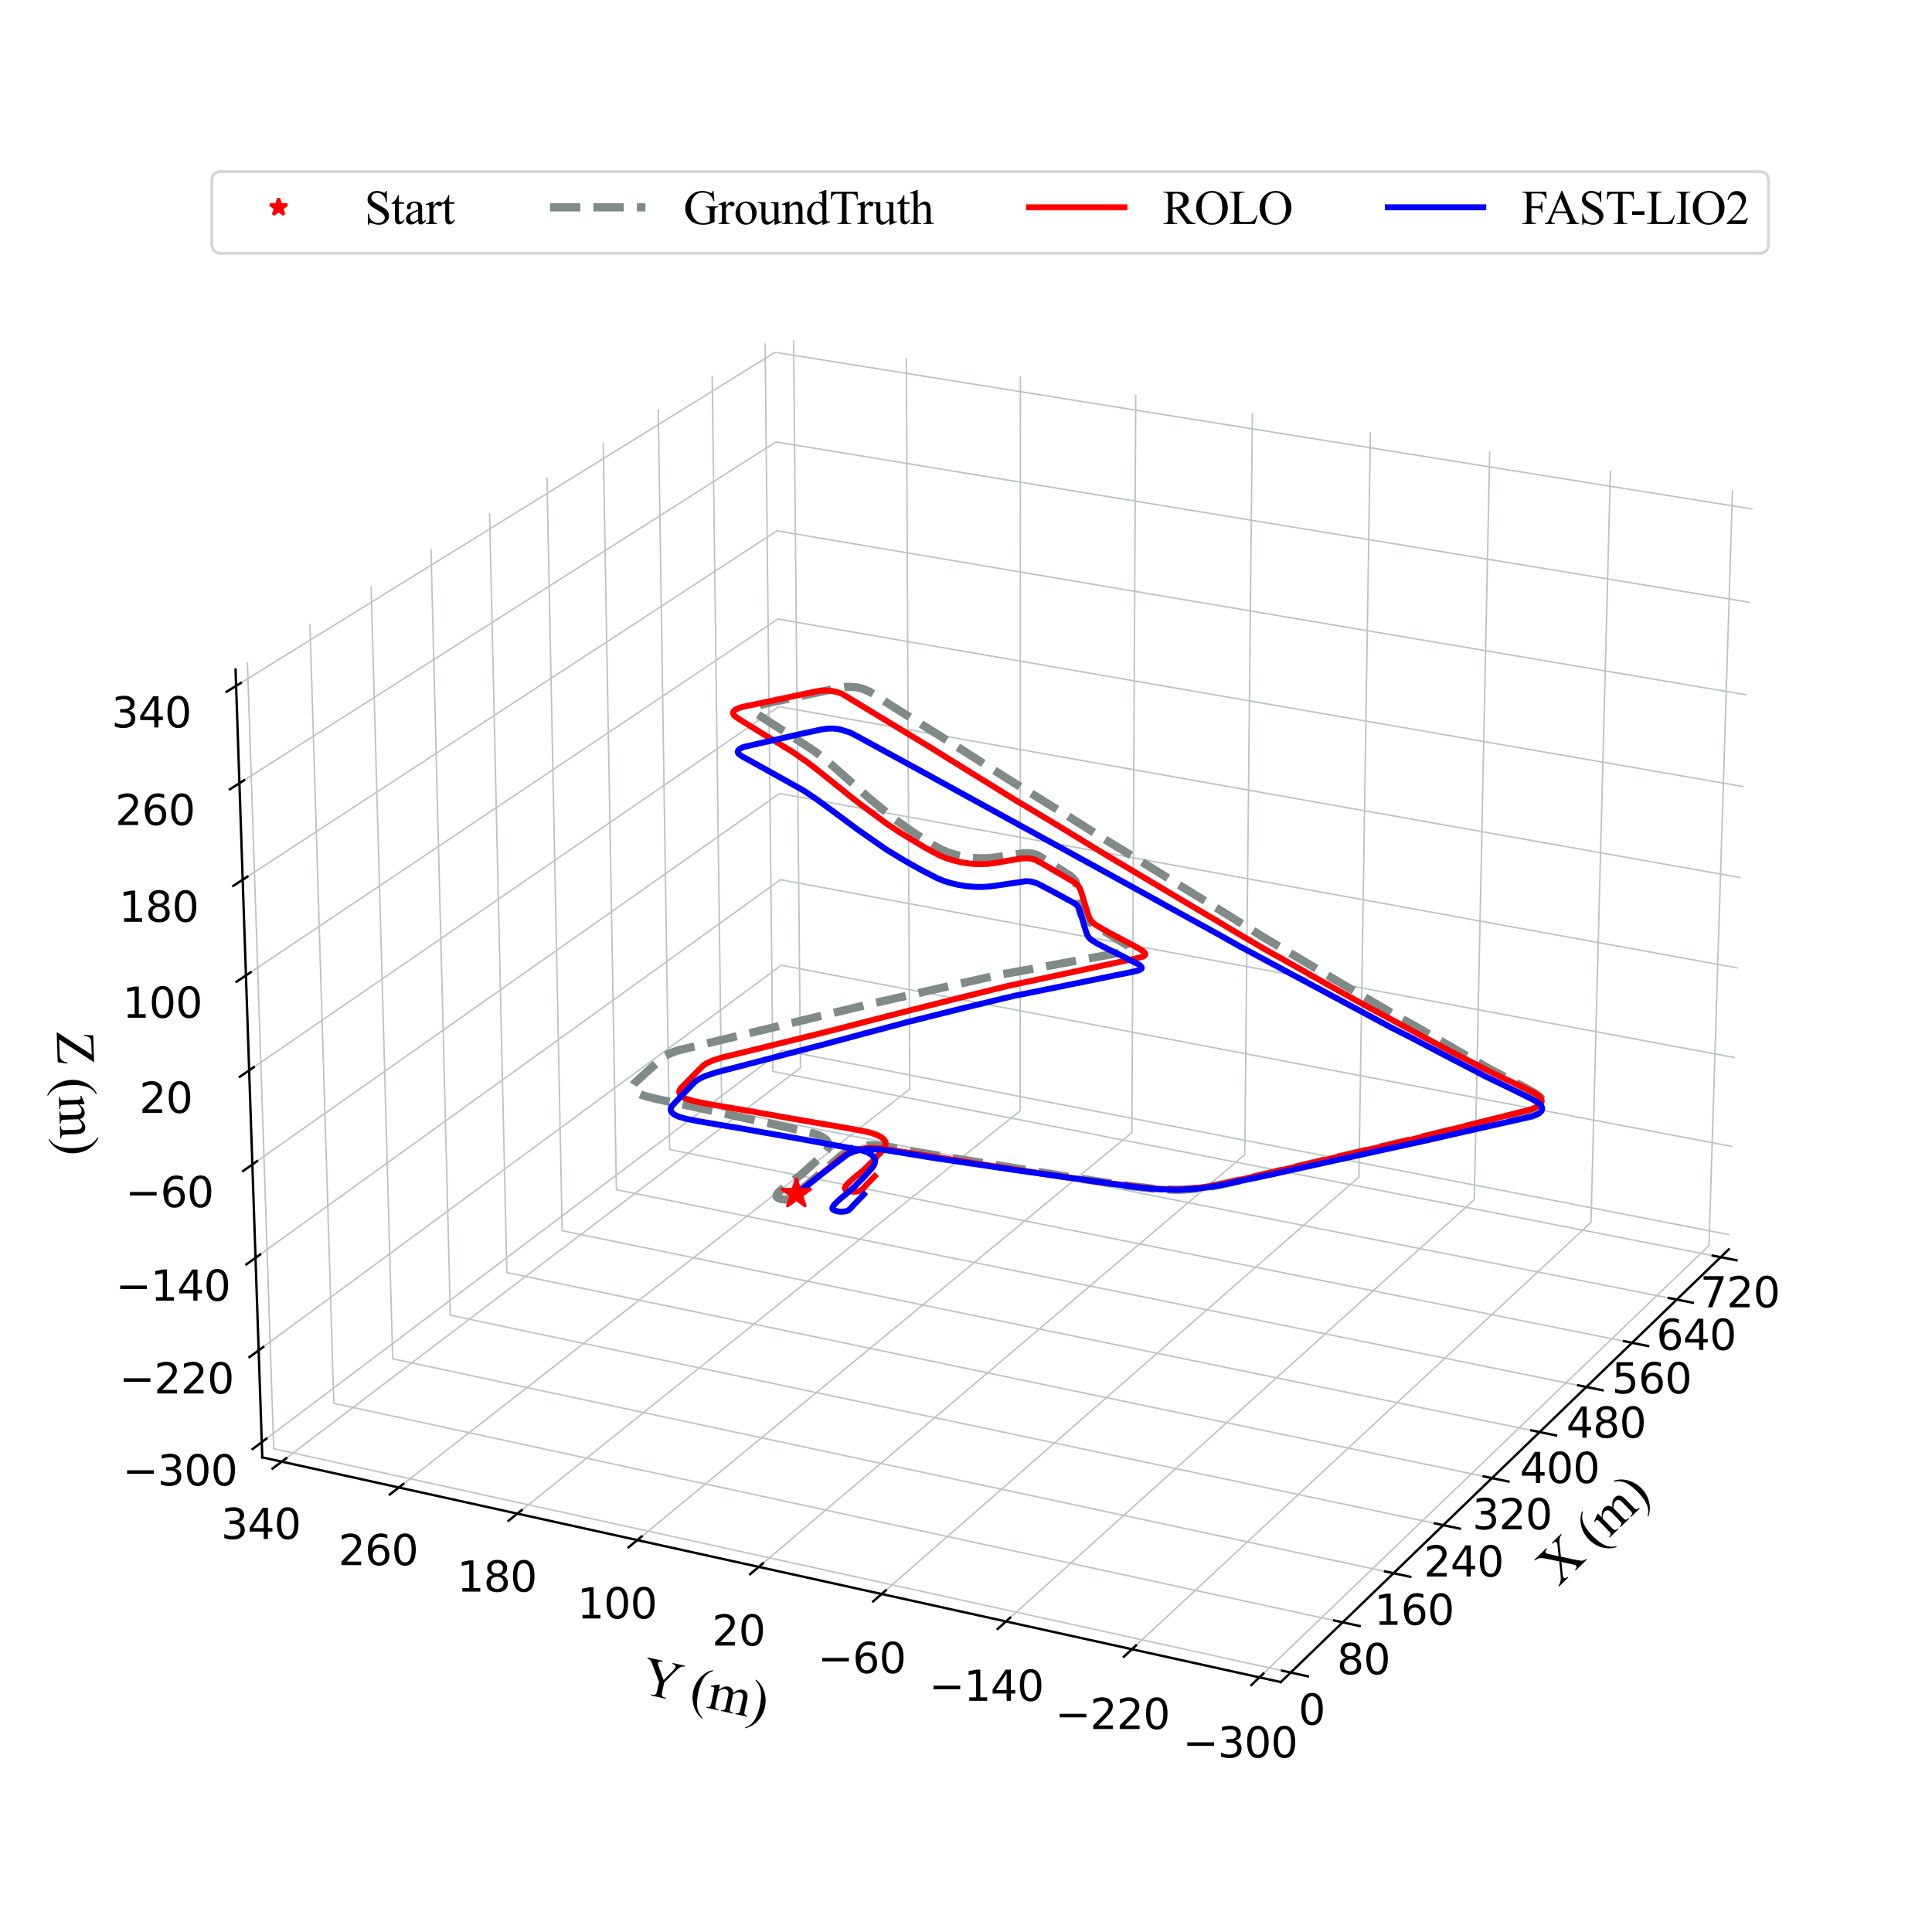 <?xml version="1.0" encoding="utf-8" standalone="no"?>
<!DOCTYPE svg PUBLIC "-//W3C//DTD SVG 1.1//EN"
  "http://www.w3.org/Graphics/SVG/1.1/DTD/svg11.dtd">
<svg xmlns:xlink="http://www.w3.org/1999/xlink" width="648pt" height="648pt" viewBox="0 0 648 648" xmlns="http://www.w3.org/2000/svg" version="1.1">
 <defs>
  <style type="text/css">*{stroke-linejoin: round; stroke-linecap: butt}</style>
 </defs>
 <g id="figure_1">
  <g id="patch_1">
   <path d="M 0 648 
L 648 648 
L 648 0 
L 0 0 
z
" style="fill: #ffffff"/>
  </g>
  <g id="patch_2">
   <path d="M 42.12 623.7 
L 622.08 623.7 
L 622.08 43.74 
L 42.12 43.74 
z
" style="fill: #ffffff"/>
  </g>
  <g id="pane3d_1">
   <g id="patch_3">
    <path d="M 579.844 419.03 
L 262.404 356.962 
L 259.903 113.139 
L 587.959 165.509 
" style="fill: #ffffff; stroke: #ffffff; stroke-linejoin: miter"/>
   </g>
  </g>
  <g id="pane3d_2">
   <g id="patch_4">
    <path d="M 87.972 488.806 
L 262.404 356.962 
L 259.903 113.139 
L 79.006 224.572 
" style="fill: #ffffff; stroke: #ffffff; stroke-linejoin: miter"/>
   </g>
  </g>
  <g id="pane3d_3">
   <g id="patch_5">
    <path d="M 429.585 564.179 
L 579.844 419.03 
L 262.404 356.962 
L 87.972 488.806 
" style="fill: #ffffff; stroke: #ffffff; stroke-linejoin: miter"/>
   </g>
  </g>
  <g id="grid3d_1">
   <g id="Line3DCollection_1">
    <path d="M 432.897 560.98 
L 91.8 485.913 
L 82.988 222.119 
" style="fill: none; stroke: #bdc3c7; stroke-width: 0.5"/>
    <path d="M 450.333 544.137 
L 111.961 470.674 
L 103.953 209.205 
" style="fill: none; stroke: #bdc3c7; stroke-width: 0.5"/>
    <path d="M 467.389 527.661 
L 131.705 455.751 
L 124.469 196.567 
" style="fill: none; stroke: #bdc3c7; stroke-width: 0.5"/>
    <path d="M 484.077 511.54 
L 151.043 441.134 
L 144.549 184.198 
" style="fill: none; stroke: #bdc3c7; stroke-width: 0.5"/>
    <path d="M 500.41 495.763 
L 169.989 426.814 
L 164.207 172.088 
" style="fill: none; stroke: #bdc3c7; stroke-width: 0.5"/>
    <path d="M 516.399 480.318 
L 188.554 412.782 
L 183.457 160.23 
" style="fill: none; stroke: #bdc3c7; stroke-width: 0.5"/>
    <path d="M 532.054 465.195 
L 206.749 399.029 
L 202.311 148.615 
" style="fill: none; stroke: #bdc3c7; stroke-width: 0.5"/>
    <path d="M 547.386 450.385 
L 224.586 385.547 
L 220.781 137.238 
" style="fill: none; stroke: #bdc3c7; stroke-width: 0.5"/>
    <path d="M 562.404 435.877 
L 242.075 372.328 
L 238.88 126.089 
" style="fill: none; stroke: #bdc3c7; stroke-width: 0.5"/>
    <path d="M 577.119 421.663 
L 259.225 359.365 
L 256.617 115.163 
" style="fill: none; stroke: #bdc3c7; stroke-width: 0.5"/>
   </g>
  </g>
  <g id="grid3d_2">
   <g id="Line3DCollection_2">
    <path d="M 581.087 164.412 
L 573.205 417.732 
L 422.407 562.596 
" style="fill: none; stroke: #bdc3c7; stroke-width: 0.5"/>
    <path d="M 540.133 157.874 
L 533.626 409.993 
L 379.648 553.161 
" style="fill: none; stroke: #bdc3c7; stroke-width: 0.5"/>
    <path d="M 499.649 151.411 
L 494.486 402.34 
L 337.413 543.843 
" style="fill: none; stroke: #bdc3c7; stroke-width: 0.5"/>
    <path d="M 459.626 145.022 
L 455.778 394.772 
L 295.691 534.637 
" style="fill: none; stroke: #bdc3c7; stroke-width: 0.5"/>
    <path d="M 420.057 138.705 
L 417.495 387.286 
L 254.475 525.543 
" style="fill: none; stroke: #bdc3c7; stroke-width: 0.5"/>
    <path d="M 380.934 132.46 
L 379.63 379.883 
L 213.753 516.559 
" style="fill: none; stroke: #bdc3c7; stroke-width: 0.5"/>
    <path d="M 342.249 126.284 
L 342.176 372.56 
L 173.519 507.681 
" style="fill: none; stroke: #bdc3c7; stroke-width: 0.5"/>
    <path d="M 303.996 120.178 
L 305.127 365.315 
L 133.762 498.909 
" style="fill: none; stroke: #bdc3c7; stroke-width: 0.5"/>
    <path d="M 266.167 114.139 
L 268.475 358.149 
L 94.475 490.241 
" style="fill: none; stroke: #bdc3c7; stroke-width: 0.5"/>
   </g>
  </g>
  <g id="grid3d_3">
   <g id="Line3DCollection_3">
    <path d="M 87.799 483.7 
L 262.356 352.235 
L 580.002 414.122 
" style="fill: none; stroke: #bdc3c7; stroke-width: 0.5"/>
    <path d="M 86.754 452.912 
L 262.064 323.748 
L 580.948 384.54 
" style="fill: none; stroke: #bdc3c7; stroke-width: 0.5"/>
    <path d="M 85.701 421.868 
L 261.769 295.046 
L 581.903 354.724 
" style="fill: none; stroke: #bdc3c7; stroke-width: 0.5"/>
    <path d="M 84.638 390.565 
L 261.472 266.126 
L 582.865 324.671 
" style="fill: none; stroke: #bdc3c7; stroke-width: 0.5"/>
    <path d="M 83.567 358.999 
L 261.174 236.986 
L 583.834 294.378 
" style="fill: none; stroke: #bdc3c7; stroke-width: 0.5"/>
    <path d="M 82.487 327.167 
L 260.872 207.622 
L 584.812 263.842 
" style="fill: none; stroke: #bdc3c7; stroke-width: 0.5"/>
    <path d="M 81.398 295.066 
L 260.569 178.034 
L 585.797 233.06 
" style="fill: none; stroke: #bdc3c7; stroke-width: 0.5"/>
    <path d="M 80.299 262.692 
L 260.263 148.217 
L 586.79 202.029 
" style="fill: none; stroke: #bdc3c7; stroke-width: 0.5"/>
    <path d="M 79.191 230.041 
L 259.955 118.169 
L 587.792 170.747 
" style="fill: none; stroke: #bdc3c7; stroke-width: 0.5"/>
   </g>
  </g>
  <g id="axis3d_1">
   <g id="line2d_1">
    <path d="M 579.844 419.03 
L 429.585 564.179 
" style="fill: none; stroke: #000000; stroke-width: 0.8; stroke-linecap: square"/>
   </g>
   <g id="xtick_1">
    <g id="line2d_2">
     <path d="M 430.029 560.348 
L 438.641 562.244 
" style="fill: none; stroke: #000000; stroke-width: 0.8; stroke-linecap: square"/>
    </g>
    <g id="text_1">
     <!-- 0 -->
     <g transform="translate(435.504 578.455) scale(0.14 -0.14)">
      <defs>
       <path id="DejaVuSans-30" d="M 2034 4250 
Q 1547 4250 1301 3770 
Q 1056 3291 1056 2328 
Q 1056 1369 1301 889 
Q 1547 409 2034 409 
Q 2525 409 2770 889 
Q 3016 1369 3016 2328 
Q 3016 3291 2770 3770 
Q 2525 4250 2034 4250 
z
M 2034 4750 
Q 2819 4750 3233 4129 
Q 3647 3509 3647 2328 
Q 3647 1150 3233 529 
Q 2819 -91 2034 -91 
Q 1250 -91 836 529 
Q 422 1150 422 2328 
Q 422 3509 836 4129 
Q 1250 4750 2034 4750 
z
" transform="scale(0.016)"/>
      </defs>
      <use xlink:href="#DejaVuSans-30"/>
     </g>
    </g>
   </g>
   <g id="xtick_2">
    <g id="line2d_3">
     <path d="M 447.489 543.519 
L 456.027 545.373 
" style="fill: none; stroke: #000000; stroke-width: 0.8; stroke-linecap: square"/>
    </g>
    <g id="text_2">
     <!-- 80 -->
     <g transform="translate(448.413 561.532) scale(0.14 -0.14)">
      <defs>
       <path id="DejaVuSans-38" d="M 2034 2216 
Q 1584 2216 1326 1975 
Q 1069 1734 1069 1313 
Q 1069 891 1326 650 
Q 1584 409 2034 409 
Q 2484 409 2743 651 
Q 3003 894 3003 1313 
Q 3003 1734 2745 1975 
Q 2488 2216 2034 2216 
z
M 1403 2484 
Q 997 2584 770 2862 
Q 544 3141 544 3541 
Q 544 4100 942 4425 
Q 1341 4750 2034 4750 
Q 2731 4750 3128 4425 
Q 3525 4100 3525 3541 
Q 3525 3141 3298 2862 
Q 3072 2584 2669 2484 
Q 3125 2378 3379 2068 
Q 3634 1759 3634 1313 
Q 3634 634 3220 271 
Q 2806 -91 2034 -91 
Q 1263 -91 848 271 
Q 434 634 434 1313 
Q 434 1759 690 2068 
Q 947 2378 1403 2484 
z
M 1172 3481 
Q 1172 3119 1398 2916 
Q 1625 2713 2034 2713 
Q 2441 2713 2670 2916 
Q 2900 3119 2900 3481 
Q 2900 3844 2670 4047 
Q 2441 4250 2034 4250 
Q 1625 4250 1398 4047 
Q 1172 3844 1172 3481 
z
" transform="scale(0.016)"/>
      </defs>
      <use xlink:href="#DejaVuSans-38"/>
      <use xlink:href="#DejaVuSans-30" x="63.623"/>
     </g>
    </g>
   </g>
   <g id="xtick_3">
    <g id="line2d_4">
     <path d="M 464.569 527.057 
L 473.035 528.871 
" style="fill: none; stroke: #000000; stroke-width: 0.8; stroke-linecap: square"/>
    </g>
    <g id="text_3">
     <!-- 160 -->
     <g transform="translate(460.944 544.977) scale(0.14 -0.14)">
      <defs>
       <path id="DejaVuSans-31" d="M 794 531 
L 1825 531 
L 1825 4091 
L 703 3866 
L 703 4441 
L 1819 4666 
L 2450 4666 
L 2450 531 
L 3481 531 
L 3481 0 
L 794 0 
L 794 531 
z
" transform="scale(0.016)"/>
       <path id="DejaVuSans-36" d="M 2113 2584 
Q 1688 2584 1439 2293 
Q 1191 2003 1191 1497 
Q 1191 994 1439 701 
Q 1688 409 2113 409 
Q 2538 409 2786 701 
Q 3034 994 3034 1497 
Q 3034 2003 2786 2293 
Q 2538 2584 2113 2584 
z
M 3366 4563 
L 3366 3988 
Q 3128 4100 2886 4159 
Q 2644 4219 2406 4219 
Q 1781 4219 1451 3797 
Q 1122 3375 1075 2522 
Q 1259 2794 1537 2939 
Q 1816 3084 2150 3084 
Q 2853 3084 3261 2657 
Q 3669 2231 3669 1497 
Q 3669 778 3244 343 
Q 2819 -91 2113 -91 
Q 1303 -91 875 529 
Q 447 1150 447 2328 
Q 447 3434 972 4092 
Q 1497 4750 2381 4750 
Q 2619 4750 2861 4703 
Q 3103 4656 3366 4563 
z
" transform="scale(0.016)"/>
      </defs>
      <use xlink:href="#DejaVuSans-31"/>
      <use xlink:href="#DejaVuSans-36" x="63.623"/>
      <use xlink:href="#DejaVuSans-30" x="127.246"/>
     </g>
    </g>
   </g>
   <g id="xtick_4">
    <g id="line2d_5">
     <path d="M 481.281 510.949 
L 489.676 512.724 
" style="fill: none; stroke: #000000; stroke-width: 0.8; stroke-linecap: square"/>
    </g>
    <g id="text_4">
     <!-- 240 -->
     <g transform="translate(477.564 528.78) scale(0.14 -0.14)">
      <defs>
       <path id="DejaVuSans-32" d="M 1228 531 
L 3431 531 
L 3431 0 
L 469 0 
L 469 531 
Q 828 903 1448 1529 
Q 2069 2156 2228 2338 
Q 2531 2678 2651 2914 
Q 2772 3150 2772 3378 
Q 2772 3750 2511 3984 
Q 2250 4219 1831 4219 
Q 1534 4219 1204 4116 
Q 875 4013 500 3803 
L 500 4441 
Q 881 4594 1212 4672 
Q 1544 4750 1819 4750 
Q 2544 4750 2975 4387 
Q 3406 4025 3406 3419 
Q 3406 3131 3298 2873 
Q 3191 2616 2906 2266 
Q 2828 2175 2409 1742 
Q 1991 1309 1228 531 
z
" transform="scale(0.016)"/>
       <path id="DejaVuSans-34" d="M 2419 4116 
L 825 1625 
L 2419 1625 
L 2419 4116 
z
M 2253 4666 
L 3047 4666 
L 3047 1625 
L 3713 1625 
L 3713 1100 
L 3047 1100 
L 3047 0 
L 2419 0 
L 2419 1100 
L 313 1100 
L 313 1709 
L 2253 4666 
z
" transform="scale(0.016)"/>
      </defs>
      <use xlink:href="#DejaVuSans-32"/>
      <use xlink:href="#DejaVuSans-34" x="63.623"/>
      <use xlink:href="#DejaVuSans-30" x="127.246"/>
     </g>
    </g>
   </g>
   <g id="xtick_5">
    <g id="line2d_6">
     <path d="M 497.637 495.184 
L 505.962 496.921 
" style="fill: none; stroke: #000000; stroke-width: 0.8; stroke-linecap: square"/>
    </g>
    <g id="text_5">
     <!-- 320 -->
     <g transform="translate(493.828 512.927) scale(0.14 -0.14)">
      <defs>
       <path id="DejaVuSans-33" d="M 2597 2516 
Q 3050 2419 3304 2112 
Q 3559 1806 3559 1356 
Q 3559 666 3084 287 
Q 2609 -91 1734 -91 
Q 1441 -91 1130 -33 
Q 819 25 488 141 
L 488 750 
Q 750 597 1062 519 
Q 1375 441 1716 441 
Q 2309 441 2620 675 
Q 2931 909 2931 1356 
Q 2931 1769 2642 2001 
Q 2353 2234 1838 2234 
L 1294 2234 
L 1294 2753 
L 1863 2753 
Q 2328 2753 2575 2939 
Q 2822 3125 2822 3475 
Q 2822 3834 2567 4026 
Q 2313 4219 1838 4219 
Q 1578 4219 1281 4162 
Q 984 4106 628 3988 
L 628 4550 
Q 988 4650 1302 4700 
Q 1616 4750 1894 4750 
Q 2613 4750 3031 4423 
Q 3450 4097 3450 3541 
Q 3450 3153 3228 2886 
Q 3006 2619 2597 2516 
z
" transform="scale(0.016)"/>
      </defs>
      <use xlink:href="#DejaVuSans-33"/>
      <use xlink:href="#DejaVuSans-32" x="63.623"/>
      <use xlink:href="#DejaVuSans-30" x="127.246"/>
     </g>
    </g>
   </g>
   <g id="xtick_6">
    <g id="line2d_7">
     <path d="M 513.649 479.751 
L 521.905 481.452 
" style="fill: none; stroke: #000000; stroke-width: 0.8; stroke-linecap: square"/>
    </g>
    <g id="text_6">
     <!-- 400 -->
     <g transform="translate(509.75 497.409) scale(0.14 -0.14)">
      <use xlink:href="#DejaVuSans-34"/>
      <use xlink:href="#DejaVuSans-30" x="63.623"/>
      <use xlink:href="#DejaVuSans-30" x="127.246"/>
     </g>
    </g>
   </g>
   <g id="xtick_7">
    <g id="line2d_8">
     <path d="M 529.327 464.64 
L 537.515 466.306 
" style="fill: none; stroke: #000000; stroke-width: 0.8; stroke-linecap: square"/>
    </g>
    <g id="text_7">
     <!-- 480 -->
     <g transform="translate(525.34 482.215) scale(0.14 -0.14)">
      <use xlink:href="#DejaVuSans-34"/>
      <use xlink:href="#DejaVuSans-38" x="63.623"/>
      <use xlink:href="#DejaVuSans-30" x="127.246"/>
     </g>
    </g>
   </g>
   <g id="xtick_8">
    <g id="line2d_9">
     <path d="M 544.681 449.842 
L 552.802 451.473 
" style="fill: none; stroke: #000000; stroke-width: 0.8; stroke-linecap: square"/>
    </g>
    <g id="text_8">
     <!-- 560 -->
     <g transform="translate(540.607 467.334) scale(0.14 -0.14)">
      <defs>
       <path id="DejaVuSans-35" d="M 691 4666 
L 3169 4666 
L 3169 4134 
L 1269 4134 
L 1269 2991 
Q 1406 3038 1543 3061 
Q 1681 3084 1819 3084 
Q 2600 3084 3056 2656 
Q 3513 2228 3513 1497 
Q 3513 744 3044 326 
Q 2575 -91 1722 -91 
Q 1428 -91 1123 -41 
Q 819 9 494 109 
L 494 744 
Q 775 591 1075 516 
Q 1375 441 1709 441 
Q 2250 441 2565 725 
Q 2881 1009 2881 1497 
Q 2881 1984 2565 2268 
Q 2250 2553 1709 2553 
Q 1456 2553 1204 2497 
Q 953 2441 691 2322 
L 691 4666 
z
" transform="scale(0.016)"/>
      </defs>
      <use xlink:href="#DejaVuSans-35"/>
      <use xlink:href="#DejaVuSans-36" x="63.623"/>
      <use xlink:href="#DejaVuSans-30" x="127.246"/>
     </g>
    </g>
   </g>
   <g id="xtick_9">
    <g id="line2d_10">
     <path d="M 559.721 435.345 
L 567.776 436.943 
" style="fill: none; stroke: #000000; stroke-width: 0.8; stroke-linecap: square"/>
    </g>
    <g id="text_9">
     <!-- 640 -->
     <g transform="translate(555.563 452.758) scale(0.14 -0.14)">
      <use xlink:href="#DejaVuSans-36"/>
      <use xlink:href="#DejaVuSans-34" x="63.623"/>
      <use xlink:href="#DejaVuSans-30" x="127.246"/>
     </g>
    </g>
   </g>
   <g id="xtick_10">
    <g id="line2d_11">
     <path d="M 574.457 421.142 
L 582.447 422.708 
" style="fill: none; stroke: #000000; stroke-width: 0.8; stroke-linecap: square"/>
    </g>
    <g id="text_10">
     <!-- 720 -->
     <g transform="translate(570.215 438.477) scale(0.14 -0.14)">
      <defs>
       <path id="DejaVuSans-37" d="M 525 4666 
L 3525 4666 
L 3525 4397 
L 1831 0 
L 1172 0 
L 2766 4134 
L 525 4134 
L 525 4666 
z
" transform="scale(0.016)"/>
      </defs>
      <use xlink:href="#DejaVuSans-37"/>
      <use xlink:href="#DejaVuSans-32" x="63.623"/>
      <use xlink:href="#DejaVuSans-30" x="127.246"/>
     </g>
    </g>
   </g>
   <g id="text_11">
    <!-- X (m) -->
    <g transform="translate(522.82 532.198) rotate(-44.009) scale(0.18 -0.18)">
     <defs>
      <path id="TimesNewRomanPSMT-58" d="M 2613 2347 
L 3522 991 
Q 3900 428 4083 279 
Q 4266 131 4547 116 
L 4547 0 
L 2728 0 
L 2728 116 
Q 2909 119 2997 153 
Q 3063 181 3105 239 
Q 3147 297 3147 356 
Q 3147 428 3119 500 
Q 3097 553 2947 775 
L 2228 1863 
L 1341 725 
Q 1200 544 1172 483 
Q 1144 422 1144 356 
Q 1144 256 1228 190 
Q 1313 125 1550 116 
L 1550 0 
L 47 0 
L 47 116 
Q 206 131 322 181 
Q 516 263 691 400 
Q 866 538 1091 822 
L 2091 2084 
L 1256 3306 
Q 916 3803 678 3958 
Q 441 4113 131 4122 
L 131 4238 
L 2091 4238 
L 2091 4122 
Q 1841 4113 1748 4041 
Q 1656 3969 1656 3881 
Q 1656 3766 1806 3544 
L 2456 2572 
L 3209 3525 
Q 3341 3694 3370 3756 
Q 3400 3819 3400 3884 
Q 3400 3950 3363 4000 
Q 3316 4066 3244 4092 
Q 3172 4119 2947 4122 
L 2947 4238 
L 4450 4238 
L 4450 4122 
Q 4272 4113 4159 4066 
Q 3991 3994 3850 3872 
Q 3709 3750 3453 3422 
L 2613 2347 
z
" transform="scale(0.016)"/>
      <path id="TimesNewRomanPSMT-20" transform="scale(0.016)"/>
      <path id="TimesNewRomanPSMT-28" d="M 1988 -1253 
L 1988 -1369 
Q 1516 -1131 1200 -813 
Q 750 -359 506 256 
Q 263 872 263 1534 
Q 263 2503 741 3301 
Q 1219 4100 1988 4444 
L 1988 4313 
Q 1603 4100 1356 3731 
Q 1109 3363 987 2797 
Q 866 2231 866 1616 
Q 866 947 969 400 
Q 1050 -31 1165 -292 
Q 1281 -553 1476 -793 
Q 1672 -1034 1988 -1253 
z
" transform="scale(0.016)"/>
      <path id="TimesNewRomanPSMT-6d" d="M 1050 2338 
Q 1363 2650 1419 2697 
Q 1559 2816 1721 2881 
Q 1884 2947 2044 2947 
Q 2313 2947 2506 2790 
Q 2700 2634 2766 2338 
Q 3088 2713 3309 2830 
Q 3531 2947 3766 2947 
Q 3994 2947 4170 2830 
Q 4347 2713 4450 2447 
Q 4519 2266 4519 1878 
L 4519 647 
Q 4519 378 4559 278 
Q 4591 209 4675 161 
Q 4759 113 4950 113 
L 4950 0 
L 3538 0 
L 3538 113 
L 3597 113 
Q 3781 113 3884 184 
Q 3956 234 3988 344 
Q 4000 397 4000 647 
L 4000 1878 
Q 4000 2228 3916 2372 
Q 3794 2572 3525 2572 
Q 3359 2572 3192 2489 
Q 3025 2406 2788 2181 
L 2781 2147 
L 2788 2013 
L 2788 647 
Q 2788 353 2820 281 
Q 2853 209 2943 161 
Q 3034 113 3253 113 
L 3253 0 
L 1806 0 
L 1806 113 
Q 2044 113 2133 169 
Q 2222 225 2256 338 
Q 2272 391 2272 647 
L 2272 1878 
Q 2272 2228 2169 2381 
Q 2031 2581 1784 2581 
Q 1616 2581 1450 2491 
Q 1191 2353 1050 2181 
L 1050 647 
Q 1050 366 1089 281 
Q 1128 197 1204 155 
Q 1281 113 1516 113 
L 1516 0 
L 100 0 
L 100 113 
Q 297 113 375 155 
Q 453 197 493 289 
Q 534 381 534 647 
L 534 1741 
Q 534 2213 506 2350 
Q 484 2453 437 2492 
Q 391 2531 309 2531 
Q 222 2531 100 2484 
L 53 2597 
L 916 2947 
L 1050 2947 
L 1050 2338 
z
" transform="scale(0.016)"/>
      <path id="TimesNewRomanPSMT-29" d="M 144 4313 
L 144 4444 
Q 619 4209 934 3891 
Q 1381 3434 1625 2820 
Q 1869 2206 1869 1541 
Q 1869 572 1392 -226 
Q 916 -1025 144 -1369 
L 144 -1253 
Q 528 -1038 776 -670 
Q 1025 -303 1145 264 
Q 1266 831 1266 1447 
Q 1266 2113 1163 2663 
Q 1084 3094 967 3353 
Q 850 3613 656 3853 
Q 463 4094 144 4313 
z
" transform="scale(0.016)"/>
     </defs>
     <use xlink:href="#TimesNewRomanPSMT-58"/>
     <use xlink:href="#TimesNewRomanPSMT-20" x="72.217"/>
     <use xlink:href="#TimesNewRomanPSMT-28" x="97.217"/>
     <use xlink:href="#TimesNewRomanPSMT-6d" x="130.518"/>
     <use xlink:href="#TimesNewRomanPSMT-29" x="208.301"/>
    </g>
   </g>
  </g>
  <g id="axis3d_2">
   <g id="line2d_12">
    <path d="M 87.972 488.806 
L 429.585 564.179 
" style="fill: none; stroke: #000000; stroke-width: 0.8; stroke-linecap: square"/>
   </g>
   <g id="xtick_11">
    <g id="line2d_13">
     <path d="M 423.738 561.317 
L 419.737 565.16 
" style="fill: none; stroke: #000000; stroke-width: 0.8; stroke-linecap: square"/>
    </g>
    <g id="text_12">
     <!-- −300 -->
     <g transform="translate(396.709 589.471) scale(0.14 -0.14)">
      <defs>
       <path id="DejaVuSans-2212" d="M 678 2272 
L 4684 2272 
L 4684 1741 
L 678 1741 
L 678 2272 
z
" transform="scale(0.016)"/>
      </defs>
      <use xlink:href="#DejaVuSans-2212"/>
      <use xlink:href="#DejaVuSans-33" x="83.789"/>
      <use xlink:href="#DejaVuSans-30" x="147.412"/>
      <use xlink:href="#DejaVuSans-30" x="211.035"/>
     </g>
    </g>
   </g>
   <g id="xtick_12">
    <g id="line2d_14">
     <path d="M 381.006 551.898 
L 376.924 555.694 
" style="fill: none; stroke: #000000; stroke-width: 0.8; stroke-linecap: square"/>
    </g>
    <g id="text_13">
     <!-- −220 -->
     <g transform="translate(353.879 579.912) scale(0.14 -0.14)">
      <use xlink:href="#DejaVuSans-2212"/>
      <use xlink:href="#DejaVuSans-32" x="83.789"/>
      <use xlink:href="#DejaVuSans-32" x="147.412"/>
      <use xlink:href="#DejaVuSans-30" x="211.035"/>
     </g>
    </g>
   </g>
   <g id="xtick_13">
    <g id="line2d_15">
     <path d="M 338.798 542.595 
L 334.636 546.344 
" style="fill: none; stroke: #000000; stroke-width: 0.8; stroke-linecap: square"/>
    </g>
    <g id="text_14">
     <!-- −140 -->
     <g transform="translate(311.575 570.471) scale(0.14 -0.14)">
      <use xlink:href="#DejaVuSans-2212"/>
      <use xlink:href="#DejaVuSans-31" x="83.789"/>
      <use xlink:href="#DejaVuSans-34" x="147.412"/>
      <use xlink:href="#DejaVuSans-30" x="211.035"/>
     </g>
    </g>
   </g>
   <g id="xtick_14">
    <g id="line2d_16">
     <path d="M 297.102 533.405 
L 292.863 537.109 
" style="fill: none; stroke: #000000; stroke-width: 0.8; stroke-linecap: square"/>
    </g>
    <g id="text_15">
     <!-- −60 -->
     <g transform="translate(274.241 561.144) scale(0.14 -0.14)">
      <use xlink:href="#DejaVuSans-2212"/>
      <use xlink:href="#DejaVuSans-36" x="83.789"/>
      <use xlink:href="#DejaVuSans-30" x="147.412"/>
     </g>
    </g>
   </g>
   <g id="xtick_15">
    <g id="line2d_17">
     <path d="M 255.911 524.325 
L 251.596 527.985 
" style="fill: none; stroke: #000000; stroke-width: 0.8; stroke-linecap: square"/>
    </g>
    <g id="text_16">
     <!-- 20 -->
     <g transform="translate(238.826 551.931) scale(0.14 -0.14)">
      <use xlink:href="#DejaVuSans-32"/>
      <use xlink:href="#DejaVuSans-30" x="63.623"/>
     </g>
    </g>
   </g>
   <g id="xtick_16">
    <g id="line2d_18">
     <path d="M 215.214 515.355 
L 210.826 518.971 
" style="fill: none; stroke: #000000; stroke-width: 0.8; stroke-linecap: square"/>
    </g>
    <g id="text_17">
     <!-- 100 -->
     <g transform="translate(193.588 542.828) scale(0.14 -0.14)">
      <use xlink:href="#DejaVuSans-31"/>
      <use xlink:href="#DejaVuSans-30" x="63.623"/>
      <use xlink:href="#DejaVuSans-30" x="127.246"/>
     </g>
    </g>
   </g>
   <g id="xtick_17">
    <g id="line2d_19">
     <path d="M 175.003 506.492 
L 170.544 510.065 
" style="fill: none; stroke: #000000; stroke-width: 0.8; stroke-linecap: square"/>
    </g>
    <g id="text_18">
     <!-- 180 -->
     <g transform="translate(153.293 533.835) scale(0.14 -0.14)">
      <use xlink:href="#DejaVuSans-31"/>
      <use xlink:href="#DejaVuSans-38" x="63.623"/>
      <use xlink:href="#DejaVuSans-30" x="127.246"/>
     </g>
    </g>
   </g>
   <g id="xtick_18">
    <g id="line2d_20">
     <path d="M 135.269 497.735 
L 130.741 501.265 
" style="fill: none; stroke: #000000; stroke-width: 0.8; stroke-linecap: square"/>
    </g>
    <g id="text_19">
     <!-- 260 -->
     <g transform="translate(113.478 524.949) scale(0.14 -0.14)">
      <use xlink:href="#DejaVuSans-32"/>
      <use xlink:href="#DejaVuSans-36" x="63.623"/>
      <use xlink:href="#DejaVuSans-30" x="127.246"/>
     </g>
    </g>
   </g>
   <g id="xtick_19">
    <g id="line2d_21">
     <path d="M 96.004 489.08 
L 91.409 492.569 
" style="fill: none; stroke: #000000; stroke-width: 0.8; stroke-linecap: square"/>
    </g>
    <g id="text_20">
     <!-- 340 -->
     <g transform="translate(74.134 516.168) scale(0.14 -0.14)">
      <use xlink:href="#DejaVuSans-33"/>
      <use xlink:href="#DejaVuSans-34" x="63.623"/>
      <use xlink:href="#DejaVuSans-30" x="127.246"/>
     </g>
    </g>
   </g>
   <g id="text_21">
    <!-- Y (m) -->
    <g transform="translate(214.388 567.794) rotate(-347.558) scale(0.18 -0.18)">
     <defs>
      <path id="TimesNewRomanPSMT-59" d="M 3050 4238 
L 4528 4238 
L 4528 4122 
L 4447 4122 
Q 4366 4122 4209 4050 
Q 4053 3978 3925 3843 
Q 3797 3709 3609 3406 
L 2588 1797 
L 2588 734 
Q 2588 344 2675 247 
Q 2794 116 3050 116 
L 3188 116 
L 3188 0 
L 1388 0 
L 1388 116 
L 1538 116 
Q 1806 116 1919 278 
Q 1988 378 1988 734 
L 1988 1738 
L 825 3513 
Q 619 3825 545 3903 
Q 472 3981 241 4091 
Q 178 4122 59 4122 
L 59 4238 
L 1872 4238 
L 1872 4122 
L 1778 4122 
Q 1631 4122 1507 4053 
Q 1384 3984 1384 3847 
Q 1384 3734 1575 3441 
L 2459 2075 
L 3291 3381 
Q 3478 3675 3478 3819 
Q 3478 3906 3433 3975 
Q 3388 4044 3303 4083 
Q 3219 4122 3050 4122 
L 3050 4238 
z
" transform="scale(0.016)"/>
     </defs>
     <use xlink:href="#TimesNewRomanPSMT-59"/>
     <use xlink:href="#TimesNewRomanPSMT-20" x="68.467"/>
     <use xlink:href="#TimesNewRomanPSMT-28" x="93.467"/>
     <use xlink:href="#TimesNewRomanPSMT-6d" x="126.768"/>
     <use xlink:href="#TimesNewRomanPSMT-29" x="204.551"/>
    </g>
   </g>
  </g>
  <g id="axis3d_3">
   <g id="line2d_22">
    <path d="M 87.972 488.806 
L 79.006 224.572 
" style="fill: none; stroke: #000000; stroke-width: 0.8; stroke-linecap: square"/>
   </g>
   <g id="xtick_20">
    <g id="line2d_23">
     <path d="M 89.333 482.544 
L 84.723 486.016 
" style="fill: none; stroke: #000000; stroke-width: 0.8; stroke-linecap: square"/>
    </g>
    <g id="text_22">
     <!-- −300 -->
     <g transform="translate(41.116 498.219) scale(0.14 -0.14)">
      <use xlink:href="#DejaVuSans-2212"/>
      <use xlink:href="#DejaVuSans-33" x="83.789"/>
      <use xlink:href="#DejaVuSans-30" x="147.412"/>
      <use xlink:href="#DejaVuSans-30" x="211.035"/>
     </g>
    </g>
   </g>
   <g id="xtick_21">
    <g id="line2d_24">
     <path d="M 88.295 451.776 
L 83.664 455.189 
" style="fill: none; stroke: #000000; stroke-width: 0.8; stroke-linecap: square"/>
    </g>
    <g id="text_23">
     <!-- −220 -->
     <g transform="translate(39.954 467.365) scale(0.14 -0.14)">
      <use xlink:href="#DejaVuSans-2212"/>
      <use xlink:href="#DejaVuSans-32" x="83.789"/>
      <use xlink:href="#DejaVuSans-32" x="147.412"/>
      <use xlink:href="#DejaVuSans-30" x="211.035"/>
     </g>
    </g>
   </g>
   <g id="xtick_22">
    <g id="line2d_25">
     <path d="M 87.249 420.753 
L 82.596 424.104 
" style="fill: none; stroke: #000000; stroke-width: 0.8; stroke-linecap: square"/>
    </g>
    <g id="text_24">
     <!-- −140 -->
     <g transform="translate(38.783 436.253) scale(0.14 -0.14)">
      <use xlink:href="#DejaVuSans-2212"/>
      <use xlink:href="#DejaVuSans-31" x="83.789"/>
      <use xlink:href="#DejaVuSans-34" x="147.412"/>
      <use xlink:href="#DejaVuSans-30" x="211.035"/>
     </g>
    </g>
   </g>
   <g id="xtick_23">
    <g id="line2d_26">
     <path d="M 86.194 389.47 
L 81.519 392.76 
" style="fill: none; stroke: #000000; stroke-width: 0.8; stroke-linecap: square"/>
    </g>
    <g id="text_25">
     <!-- −60 -->
     <g transform="translate(42.056 404.881) scale(0.14 -0.14)">
      <use xlink:href="#DejaVuSans-2212"/>
      <use xlink:href="#DejaVuSans-36" x="83.789"/>
      <use xlink:href="#DejaVuSans-30" x="147.412"/>
     </g>
    </g>
   </g>
   <g id="xtick_24">
    <g id="line2d_27">
     <path d="M 85.131 357.925 
L 80.433 361.152 
" style="fill: none; stroke: #000000; stroke-width: 0.8; stroke-linecap: square"/>
    </g>
    <g id="text_26">
     <!-- 20 -->
     <g transform="translate(46.73 373.245) scale(0.14 -0.14)">
      <use xlink:href="#DejaVuSans-32"/>
      <use xlink:href="#DejaVuSans-30" x="63.623"/>
     </g>
    </g>
   </g>
   <g id="xtick_25">
    <g id="line2d_28">
     <path d="M 84.058 326.114 
L 79.338 329.277 
" style="fill: none; stroke: #000000; stroke-width: 0.8; stroke-linecap: square"/>
    </g>
    <g id="text_27">
     <!-- 100 -->
     <g transform="translate(41.075 341.341) scale(0.14 -0.14)">
      <use xlink:href="#DejaVuSans-31"/>
      <use xlink:href="#DejaVuSans-30" x="63.623"/>
      <use xlink:href="#DejaVuSans-30" x="127.246"/>
     </g>
    </g>
   </g>
   <g id="xtick_26">
    <g id="line2d_29">
     <path d="M 82.976 294.035 
L 78.234 297.133 
" style="fill: none; stroke: #000000; stroke-width: 0.8; stroke-linecap: square"/>
    </g>
    <g id="text_28">
     <!-- 180 -->
     <g transform="translate(39.864 309.167) scale(0.14 -0.14)">
      <use xlink:href="#DejaVuSans-31"/>
      <use xlink:href="#DejaVuSans-38" x="63.623"/>
      <use xlink:href="#DejaVuSans-30" x="127.246"/>
     </g>
    </g>
   </g>
   <g id="xtick_27">
    <g id="line2d_30">
     <path d="M 81.885 261.683 
L 77.12 264.714 
" style="fill: none; stroke: #000000; stroke-width: 0.8; stroke-linecap: square"/>
    </g>
    <g id="text_29">
     <!-- 260 -->
     <g transform="translate(38.643 276.718) scale(0.14 -0.14)">
      <use xlink:href="#DejaVuSans-32"/>
      <use xlink:href="#DejaVuSans-36" x="63.623"/>
      <use xlink:href="#DejaVuSans-30" x="127.246"/>
     </g>
    </g>
   </g>
   <g id="xtick_28">
    <g id="line2d_31">
     <path d="M 80.785 229.055 
L 75.996 232.019 
" style="fill: none; stroke: #000000; stroke-width: 0.8; stroke-linecap: square"/>
    </g>
    <g id="text_30">
     <!-- 340 -->
     <g transform="translate(37.41 243.992) scale(0.14 -0.14)">
      <use xlink:href="#DejaVuSans-33"/>
      <use xlink:href="#DejaVuSans-34" x="63.623"/>
      <use xlink:href="#DejaVuSans-30" x="127.246"/>
     </g>
    </g>
   </g>
   <g id="text_31">
    <!-- Z (m) -->
    <g transform="translate(19.01 346.107) rotate(-271.943) scale(0.18 -0.18)">
     <defs>
      <path id="TimesNewRomanPSMT-5a" d="M 3681 4238 
L 897 256 
L 2634 256 
Q 3034 256 3248 431 
Q 3463 606 3628 1141 
L 3731 1122 
L 3531 0 
L 81 0 
L 81 116 
L 2800 3984 
L 1444 3984 
Q 1106 3984 954 3911 
Q 803 3838 723 3698 
Q 644 3559 578 3178 
L 459 3178 
L 547 4238 
L 3681 4238 
z
" transform="scale(0.016)"/>
     </defs>
     <use xlink:href="#TimesNewRomanPSMT-5a"/>
     <use xlink:href="#TimesNewRomanPSMT-20" x="61.084"/>
     <use xlink:href="#TimesNewRomanPSMT-28" x="86.084"/>
     <use xlink:href="#TimesNewRomanPSMT-6d" x="119.385"/>
     <use xlink:href="#TimesNewRomanPSMT-29" x="197.168"/>
    </g>
   </g>
  </g>
  <g id="axes_1">
   <g id="line2d_32">
    <defs>
     <path id="mc2ecde9037" d="M 0 -3 
L -0.674 -0.927 
L -2.853 -0.927 
L -1.09 0.354 
L -1.763 2.427 
L -0 1.146 
L 1.763 2.427 
L 1.09 0.354 
L 2.853 -0.927 
L 0.674 -0.927 
z
" style="stroke: #ff0000; stroke-linejoin: bevel"/>
    </defs>
    <g clip-path="url(#p4dce2bb544)">
     <use xlink:href="#mc2ecde9037" x="267.097" y="400.414" style="fill: #ff0000; stroke: #ff0000; stroke-linejoin: bevel"/>
    </g>
   </g>
   <g id="line2d_33">
    <path d="M 267.097 400.414 
L 267.097 400.414 
L 270.883 397.239 
L 282.352 387.397 
L 284.415 385.944 
L 285.807 385.267 
L 287.37 384.725 
L 289.297 384.369 
L 290.798 384.19 
L 292.461 384.125 
L 295.24 384.293 
L 299.478 384.945 
L 306.398 386.193 
L 317.293 388.061 
L 357.298 394.525 
L 366.372 395.951 
L 378.491 397.716 
L 387.59 398.793 
L 394.276 399.058 
L 396.925 399.014 
L 401.429 398.673 
L 405.127 398.173 
L 408.798 397.5 
L 419.326 395.132 
L 426.377 393.499 
L 438.851 390.528 
L 469.574 383.262 
L 476.223 381.671 
L 506.738 374.28 
L 513.478 372.662 
L 515.227 371.983 
L 516.395 371.264 
L 516.918 370.775 
L 517.255 370.251 
L 517.378 369.687 
L 517.28 369.059 
L 516.935 368.412 
L 516.343 367.759 
L 514.962 366.751 
L 511.79 364.948 
L 505.711 361.727 
L 499.733 358.599 
L 489.559 352.787 
L 482.253 348.564 
L 474.789 344.262 
L 467.538 340.228 
L 459.112 335.271 
L 446.027 327.598 
L 436.308 321.774 
L 423.069 313.929 
L 409.498 305.451 
L 394.389 296.171 
L 380.681 287.657 
L 370.394 281.434 
L 358.607 274.001 
L 337.395 260.873 
L 331.141 256.895 
L 315.71 247.095 
L 299.546 237.041 
L 293.125 232.891 
L 291.486 231.903 
L 289.116 230.939 
L 287.151 230.505 
L 285.041 230.358 
L 283.591 230.421 
L 281.419 230.746 
L 275.303 232.023 
L 260.125 235.26 
L 256.125 236.139 
L 254.797 236.602 
L 253.758 237.155 
L 253.167 237.776 
L 253.037 238.089 
L 253.046 238.398 
L 253.397 239.004 
L 254.136 239.636 
L 257.101 241.524 
L 264.12 246.033 
L 272.897 251.727 
L 276.232 254.277 
L 279.026 256.628 
L 285.956 262.762 
L 291.573 267.769 
L 300.264 274.896 
L 305.205 278.426 
L 310.045 281.621 
L 313.253 283.631 
L 315.599 284.912 
L 317.845 285.873 
L 320.405 286.693 
L 323.205 287.336 
L 325.557 287.689 
L 328.466 287.889 
L 331.189 287.851 
L 333.591 287.627 
L 340.104 286.655 
L 342.804 286.237 
L 344.741 286.156 
L 346.485 286.361 
L 347.452 286.649 
L 348.74 287.282 
L 359.141 293.864 
L 360.13 294.797 
L 360.782 295.729 
L 361.094 296.649 
L 362.138 305.18 
L 362.5 306.511 
L 362.861 307.154 
L 363.764 308.074 
L 365.447 309.283 
L 368.664 311.285 
L 378.117 317.074 
L 378.541 317.487 
L 378.816 318.08 
L 378.777 318.336 
L 378.341 318.778 
L 377.38 319.149 
L 375.239 319.613 
L 339.985 326.101 
L 335.123 326.947 
L 291.854 336.755 
L 227.465 352.297 
L 225.128 353.135 
L 223.218 354.06 
L 221.75 355.138 
L 212.832 363.288 
L 212.434 363.998 
L 212.355 364.719 
L 212.583 365.428 
L 213.124 366.07 
L 214.005 366.674 
L 215.223 367.229 
L 216.706 367.726 
L 220.045 368.573 
L 229.691 370.598 
L 236.187 371.989 
L 249.078 374.859 
L 259.209 377.031 
L 273.399 380.297 
L 275.021 380.94 
L 276.374 381.711 
L 277.09 382.296 
L 277.601 382.918 
L 277.864 383.463 
L 277.941 384.115 
L 277.795 384.841 
L 277.457 385.557 
L 276.712 386.582 
L 275.209 388.115 
L 268.54 394.099 
L 265.473 396.392 
L 262.817 398.401 
L 261.295 399.756 
L 260.633 400.562 
L 260.447 400.945 
L 260.461 401.232 
L 260.663 401.557 
L 260.97 401.792 
L 262.148 402.203 
L 263.404 402.349 
L 264.734 402.244 
L 265.755 401.897 
L 266.541 401.263 
L 268.111 399.763 
L 271.791 396.446 
L 271.791 396.446 
" clip-path="url(#p4dce2bb544)" style="fill: none; stroke-dasharray: 10.175,4.4; stroke-dashoffset: 0; stroke: #808a87; stroke-width: 2.75"/>
   </g>
   <g id="line2d_34">
    <path d="M 267.097 400.414 
L 269.728 398.35 
L 283.265 387.487 
L 284.987 386.476 
L 286.44 385.879 
L 288.128 385.437 
L 290.219 385.124 
L 292.683 385.021 
L 295.504 385.204 
L 300.904 386.024 
L 332.849 391.098 
L 356.687 394.712 
L 370.774 396.733 
L 384.961 398.437 
L 388.284 398.712 
L 392.968 398.909 
L 397.598 398.796 
L 401.432 398.46 
L 405.733 397.842 
L 410.011 397.029 
L 414.93 395.953 
L 473.45 382.207 
L 504.199 374.455 
L 513.255 372.165 
L 514.987 371.474 
L 516.136 370.771 
L 516.648 370.297 
L 516.981 369.793 
L 517.093 369.264 
L 516.98 368.68 
L 516.624 368.083 
L 516.019 367.484 
L 514.617 366.573 
L 511.414 364.965 
L 502.827 360.944 
L 497.655 358.404 
L 494.44 356.68 
L 488.203 353.502 
L 483.636 351.091 
L 457.865 337.216 
L 444.226 329.637 
L 434.202 323.958 
L 424.734 318.666 
L 414.14 312.45 
L 407.375 308.364 
L 402.027 305.251 
L 370.448 286.431 
L 363.878 282.431 
L 352.931 275.734 
L 340.024 268.024 
L 337.988 266.758 
L 322.303 257.057 
L 311.551 250.383 
L 282.515 232.765 
L 281.261 232.271 
L 279.26 231.798 
L 277.856 231.626 
L 275.698 231.635 
L 273.558 231.937 
L 267.618 233.19 
L 251.598 236.571 
L 249.239 237.043 
L 247.876 237.439 
L 246.767 237.932 
L 246.074 238.533 
L 245.834 239.164 
L 246.096 239.796 
L 246.791 240.455 
L 248.669 241.682 
L 256.315 246.411 
L 260.594 248.977 
L 266.004 252.309 
L 270.713 255.59 
L 273.874 258.006 
L 285.6 267.421 
L 288.675 269.813 
L 297.577 276.395 
L 301.967 279.3 
L 310.12 284.222 
L 314.958 286.841 
L 317.325 287.82 
L 319.967 288.651 
L 322.83 289.293 
L 325.799 289.711 
L 328.134 289.836 
L 331.328 289.753 
L 334.064 289.404 
L 338.793 288.565 
L 342.764 287.899 
L 344.672 287.87 
L 345.841 288.009 
L 347.331 288.448 
L 348.946 289.285 
L 360.464 296.013 
L 361.478 296.948 
L 362.164 297.901 
L 362.529 298.828 
L 363.333 301.427 
L 365.127 307.216 
L 365.776 308.556 
L 366.279 309.205 
L 367.381 310.124 
L 370.806 312.176 
L 376.056 314.948 
L 381.657 317.931 
L 383.571 319.137 
L 384.014 319.644 
L 384.128 320.188 
L 383.755 320.632 
L 382.839 321.017 
L 380.76 321.518 
L 338.057 330.678 
L 320.562 335.001 
L 305.063 338.916 
L 303.54 339.309 
L 288.949 343.057 
L 281.473 344.993 
L 274.993 346.627 
L 252.325 352.225 
L 241.97 354.736 
L 238.842 355.754 
L 237.037 356.6 
L 236.063 357.239 
L 234.955 358.269 
L 228.244 365.103 
L 227.882 365.754 
L 227.821 366.392 
L 228.068 367.059 
L 228.619 367.654 
L 229.507 368.205 
L 230.713 368.723 
L 233.013 369.376 
L 237.438 370.26 
L 244.646 371.498 
L 253.292 372.978 
L 264.689 375.023 
L 282.569 378.09 
L 289.394 379.327 
L 292.408 380.023 
L 294.361 380.757 
L 295.424 381.302 
L 296.553 382.253 
L 296.946 382.912 
L 297.041 383.56 
L 296.929 384.211 
L 296.64 384.876 
L 295.94 385.922 
L 293.488 388.617 
L 289.855 392.276 
L 286.565 394.947 
L 284.352 396.937 
L 283.644 397.81 
L 283.37 398.381 
L 283.392 398.649 
L 283.526 398.891 
L 284.196 399.289 
L 285.206 399.566 
L 286.338 399.696 
L 287.806 399.605 
L 288.733 399.304 
L 289.428 398.705 
L 290.482 397.516 
L 293.392 394.507 
L 293.392 394.507 
" clip-path="url(#p4dce2bb544)" style="fill: none; stroke: #ff0000; stroke-width: 2; stroke-linecap: square"/>
   </g>
   <g id="line2d_35">
    <path d="M 267.093 400.414 
L 267.086 400.411 
L 267.33 400.233 
L 269.876 398.27 
L 276.18 393.34 
L 284.314 387.132 
L 285.81 386.449 
L 287.239 385.988 
L 288.458 385.73 
L 290.223 385.486 
L 295.256 385.537 
L 298.382 385.968 
L 306.408 387.281 
L 312.675 388.306 
L 322.12 389.708 
L 332.459 391.244 
L 339.957 392.359 
L 345.768 393.178 
L 379.765 398.004 
L 387.915 398.853 
L 395.264 399.082 
L 401.727 398.689 
L 405.721 398.166 
L 410.002 397.392 
L 428.342 393.501 
L 437.213 391.545 
L 455.877 387.442 
L 476.527 382.92 
L 496.515 378.381 
L 503.379 376.843 
L 514.019 374.432 
L 515.572 373.786 
L 516.433 373.227 
L 516.951 372.705 
L 517.214 372.149 
L 517.22 371.606 
L 517.002 371.008 
L 516.444 370.337 
L 515.316 369.503 
L 513.902 368.692 
L 508.167 365.84 
L 497.939 360.896 
L 495.907 359.804 
L 489.717 356.611 
L 483.657 353.452 
L 473.533 348.15 
L 466.578 344.623 
L 415.739 317.373 
L 408.857 313.488 
L 391.29 303.842 
L 387.413 301.68 
L 378.439 296.74 
L 314.774 261.828 
L 311.848 260.206 
L 287.747 247.066 
L 285.126 245.691 
L 281.36 244.546 
L 279.291 244.336 
L 277.305 244.404 
L 275.355 244.695 
L 268.805 246.109 
L 249.333 250.558 
L 248.158 251.144 
L 247.615 251.657 
L 247.428 252.181 
L 247.566 252.608 
L 248.038 253.107 
L 249.165 253.839 
L 251.502 255.106 
L 257.192 258.264 
L 269.574 265.165 
L 273.81 268.012 
L 279.358 272.081 
L 284.806 276.116 
L 287.773 278.322 
L 297.206 284.892 
L 303.375 288.657 
L 309.079 291.847 
L 314.32 294.546 
L 316.58 295.458 
L 319.11 296.244 
L 321.596 296.816 
L 324.24 297.234 
L 327.197 297.468 
L 329.728 297.475 
L 332.249 297.295 
L 335.501 296.834 
L 344.071 295.556 
L 345.436 295.623 
L 346.982 295.972 
L 348.164 296.434 
L 352.616 298.752 
L 360.45 302.994 
L 361.408 303.911 
L 361.88 304.63 
L 362.173 305.465 
L 363.644 310.478 
L 364.568 313.355 
L 365.105 314.339 
L 365.881 315.13 
L 367.472 316.169 
L 370.031 317.534 
L 375.976 320.449 
L 382.075 323.579 
L 382.837 324.278 
L 382.942 324.701 
L 382.809 324.954 
L 382.459 325.225 
L 381.573 325.555 
L 379.327 326.071 
L 355.929 330.838 
L 346.199 332.807 
L 340.211 334.005 
L 336.994 334.763 
L 323.657 337.98 
L 303.819 342.945 
L 301.524 343.575 
L 289.982 346.627 
L 283.299 348.429 
L 276.782 350.169 
L 247.294 357.857 
L 240.316 359.656 
L 236.441 360.94 
L 234.552 361.831 
L 233.312 362.668 
L 232.202 363.758 
L 229.704 366.348 
L 225.236 371.098 
L 224.959 371.782 
L 224.978 372.372 
L 225.221 372.963 
L 225.712 373.492 
L 226.576 374.058 
L 227.764 374.578 
L 230.239 375.275 
L 234.42 376.091 
L 240.205 377.086 
L 249.18 378.576 
L 255.66 379.753 
L 264.48 381.296 
L 288.699 385.705 
L 290.692 386.425 
L 292.036 387.129 
L 292.911 387.863 
L 293.42 388.632 
L 293.555 389.235 
L 293.431 390.085 
L 293.034 390.954 
L 292.417 391.848 
L 289.501 395.056 
L 285.878 398.706 
L 283.919 400.368 
L 281.38 402.486 
L 279.972 403.851 
L 279.248 404.915 
L 279.156 405.273 
L 279.341 405.659 
L 279.927 406.022 
L 281.068 406.331 
L 282.477 406.431 
L 283.828 406.248 
L 284.59 405.921 
L 285.368 405.228 
L 286.302 404.174 
L 287.224 403.213 
L 289.779 400.576 
L 289.779 400.576 
" clip-path="url(#p4dce2bb544)" style="fill: none; stroke: #0000ff; stroke-width: 2; stroke-linecap: square"/>
   </g>
   <g id="Path3DCollection_1">
    <defs>
     <path id="m95425f20aa" d="M 0 -5 
L -1.123 -1.545 
L -4.755 -1.545 
L -1.816 0.59 
L -2.939 4.045 
L -0 1.91 
L 2.939 4.045 
L 1.816 0.59 
L 4.755 -1.545 
L 1.123 -1.545 
z
" style="stroke: #ff0000"/>
    </defs>
    <g clip-path="url(#p4dce2bb544)">
     <use xlink:href="#m95425f20aa" x="267.097" y="400.414" style="fill: #ff0000; stroke: #ff0000"/>
    </g>
   </g>
   <g id="legend_1">
    <g id="patch_6">
     <path d="M 74.248 84.962 
L 589.952 84.962 
Q 593.153 84.962 593.153 81.762 
L 593.153 60.74 
Q 593.153 57.54 589.952 57.54 
L 74.248 57.54 
Q 71.047 57.54 71.047 60.74 
L 71.047 81.762 
Q 71.047 84.962 74.248 84.962 
z
" style="fill: #ffffff; opacity: 0.8; stroke: #cccccc; stroke-linejoin: miter"/>
    </g>
    <g id="line2d_36">
     <g>
      <use xlink:href="#mc2ecde9037" x="93.448" y="69.54" style="fill: #ff0000; stroke: #ff0000; stroke-linejoin: bevel"/>
     </g>
    </g>
    <g id="text_32">
     <!-- Start -->
     <g transform="translate(122.248 75.14) scale(0.16 -0.16)">
      <defs>
       <path id="TimesNewRomanPSMT-53" d="M 2934 4334 
L 2934 2869 
L 2819 2869 
Q 2763 3291 2617 3541 
Q 2472 3791 2203 3937 
Q 1934 4084 1647 4084 
Q 1322 4084 1109 3886 
Q 897 3688 897 3434 
Q 897 3241 1031 3081 
Q 1225 2847 1953 2456 
Q 2547 2138 2764 1967 
Q 2981 1797 3098 1565 
Q 3216 1334 3216 1081 
Q 3216 600 2842 251 
Q 2469 -97 1881 -97 
Q 1697 -97 1534 -69 
Q 1438 -53 1133 45 
Q 828 144 747 144 
Q 669 144 623 97 
Q 578 50 556 -97 
L 441 -97 
L 441 1356 
L 556 1356 
Q 638 900 775 673 
Q 913 447 1195 297 
Q 1478 147 1816 147 
Q 2206 147 2432 353 
Q 2659 559 2659 841 
Q 2659 997 2573 1156 
Q 2488 1316 2306 1453 
Q 2184 1547 1640 1851 
Q 1097 2156 867 2337 
Q 638 2519 519 2737 
Q 400 2956 400 3219 
Q 400 3675 750 4004 
Q 1100 4334 1641 4334 
Q 1978 4334 2356 4169 
Q 2531 4091 2603 4091 
Q 2684 4091 2736 4139 
Q 2788 4188 2819 4334 
L 2934 4334 
z
" transform="scale(0.016)"/>
       <path id="TimesNewRomanPSMT-74" d="M 1031 3803 
L 1031 2863 
L 1700 2863 
L 1700 2644 
L 1031 2644 
L 1031 788 
Q 1031 509 1111 412 
Q 1191 316 1316 316 
Q 1419 316 1516 380 
Q 1613 444 1666 569 
L 1788 569 
Q 1678 263 1478 108 
Q 1278 -47 1066 -47 
Q 922 -47 784 33 
Q 647 113 581 261 
Q 516 409 516 719 
L 516 2644 
L 63 2644 
L 63 2747 
Q 234 2816 414 2980 
Q 594 3144 734 3369 
Q 806 3488 934 3803 
L 1031 3803 
z
" transform="scale(0.016)"/>
       <path id="TimesNewRomanPSMT-61" d="M 1822 413 
Q 1381 72 1269 19 
Q 1100 -59 909 -59 
Q 613 -59 420 144 
Q 228 347 228 678 
Q 228 888 322 1041 
Q 450 1253 767 1440 
Q 1084 1628 1822 1897 
L 1822 2009 
Q 1822 2438 1686 2597 
Q 1550 2756 1291 2756 
Q 1094 2756 978 2650 
Q 859 2544 859 2406 
L 866 2225 
Q 866 2081 792 2003 
Q 719 1925 600 1925 
Q 484 1925 411 2006 
Q 338 2088 338 2228 
Q 338 2497 613 2722 
Q 888 2947 1384 2947 
Q 1766 2947 2009 2819 
Q 2194 2722 2281 2516 
Q 2338 2381 2338 1966 
L 2338 994 
Q 2338 584 2353 492 
Q 2369 400 2405 369 
Q 2441 338 2488 338 
Q 2538 338 2575 359 
Q 2641 400 2828 588 
L 2828 413 
Q 2478 -56 2159 -56 
Q 2006 -56 1915 50 
Q 1825 156 1822 413 
z
M 1822 616 
L 1822 1706 
Q 1350 1519 1213 1441 
Q 966 1303 859 1153 
Q 753 1003 753 825 
Q 753 600 887 451 
Q 1022 303 1197 303 
Q 1434 303 1822 616 
z
" transform="scale(0.016)"/>
       <path id="TimesNewRomanPSMT-72" d="M 1038 2947 
L 1038 2303 
Q 1397 2947 1775 2947 
Q 1947 2947 2059 2842 
Q 2172 2738 2172 2600 
Q 2172 2478 2090 2393 
Q 2009 2309 1897 2309 
Q 1788 2309 1652 2417 
Q 1516 2525 1450 2525 
Q 1394 2525 1328 2463 
Q 1188 2334 1038 2041 
L 1038 669 
Q 1038 431 1097 309 
Q 1138 225 1241 169 
Q 1344 113 1538 113 
L 1538 0 
L 72 0 
L 72 113 
Q 291 113 397 181 
Q 475 231 506 341 
Q 522 394 522 644 
L 522 1753 
Q 522 2253 501 2348 
Q 481 2444 426 2487 
Q 372 2531 291 2531 
Q 194 2531 72 2484 
L 41 2597 
L 906 2947 
L 1038 2947 
z
" transform="scale(0.016)"/>
      </defs>
      <use xlink:href="#TimesNewRomanPSMT-53"/>
      <use xlink:href="#TimesNewRomanPSMT-74" x="55.615"/>
      <use xlink:href="#TimesNewRomanPSMT-61" x="83.398"/>
      <use xlink:href="#TimesNewRomanPSMT-72" x="127.783"/>
      <use xlink:href="#TimesNewRomanPSMT-74" x="161.084"/>
     </g>
    </g>
    <g id="line2d_37">
     <path d="M 184.465 69.54 
L 200.465 69.54 
L 216.465 69.54 
" style="fill: none; stroke-dasharray: 10.175,4.4; stroke-dashoffset: 0; stroke: #808a87; stroke-width: 2.75"/>
    </g>
    <g id="text_33">
     <!-- GroundTruth -->
     <g transform="translate(229.265 75.14) scale(0.16 -0.16)">
      <defs>
       <path id="TimesNewRomanPSMT-47" d="M 3928 4334 
L 4038 2997 
L 3928 2997 
Q 3763 3497 3500 3750 
Q 3122 4116 2528 4116 
Q 1719 4116 1297 3475 
Q 944 2934 944 2188 
Q 944 1581 1178 1081 
Q 1413 581 1792 348 
Q 2172 116 2572 116 
Q 2806 116 3025 175 
Q 3244 234 3447 350 
L 3447 1575 
Q 3447 1894 3398 1992 
Q 3350 2091 3248 2142 
Q 3147 2194 2891 2194 
L 2891 2313 
L 4531 2313 
L 4531 2194 
L 4453 2194 
Q 4209 2194 4119 2031 
Q 4056 1916 4056 1575 
L 4056 278 
Q 3697 84 3347 -6 
Q 2997 -97 2569 -97 
Q 1341 -97 703 691 
Q 225 1281 225 2053 
Q 225 2613 494 3125 
Q 813 3734 1369 4063 
Q 1834 4334 2469 4334 
Q 2700 4334 2889 4296 
Q 3078 4259 3425 4131 
Q 3600 4066 3659 4066 
Q 3719 4066 3761 4120 
Q 3803 4175 3813 4334 
L 3928 4334 
z
" transform="scale(0.016)"/>
       <path id="TimesNewRomanPSMT-6f" d="M 1600 2947 
Q 2250 2947 2644 2453 
Q 2978 2031 2978 1484 
Q 2978 1100 2793 706 
Q 2609 313 2286 112 
Q 1963 -88 1566 -88 
Q 919 -88 538 428 
Q 216 863 216 1403 
Q 216 1797 411 2186 
Q 606 2575 925 2761 
Q 1244 2947 1600 2947 
z
M 1503 2744 
Q 1338 2744 1170 2645 
Q 1003 2547 900 2300 
Q 797 2053 797 1666 
Q 797 1041 1045 587 
Q 1294 134 1700 134 
Q 2003 134 2200 384 
Q 2397 634 2397 1244 
Q 2397 2006 2069 2444 
Q 1847 2744 1503 2744 
z
" transform="scale(0.016)"/>
       <path id="TimesNewRomanPSMT-75" d="M 2709 2863 
L 2709 1128 
Q 2709 631 2732 520 
Q 2756 409 2807 365 
Q 2859 322 2928 322 
Q 3025 322 3147 375 
L 3191 266 
L 2334 -88 
L 2194 -88 
L 2194 519 
Q 1825 119 1631 15 
Q 1438 -88 1222 -88 
Q 981 -88 804 51 
Q 628 191 559 409 
Q 491 628 491 1028 
L 491 2306 
Q 491 2509 447 2587 
Q 403 2666 317 2708 
Q 231 2750 6 2747 
L 6 2863 
L 1009 2863 
L 1009 947 
Q 1009 547 1148 422 
Q 1288 297 1484 297 
Q 1619 297 1789 381 
Q 1959 466 2194 703 
L 2194 2325 
Q 2194 2569 2105 2655 
Q 2016 2741 1734 2747 
L 1734 2863 
L 2709 2863 
z
" transform="scale(0.016)"/>
       <path id="TimesNewRomanPSMT-6e" d="M 1034 2341 
Q 1538 2947 1994 2947 
Q 2228 2947 2397 2830 
Q 2566 2713 2666 2444 
Q 2734 2256 2734 1869 
L 2734 647 
Q 2734 375 2778 278 
Q 2813 200 2889 156 
Q 2966 113 3172 113 
L 3172 0 
L 1756 0 
L 1756 113 
L 1816 113 
Q 2016 113 2095 173 
Q 2175 234 2206 353 
Q 2219 400 2219 647 
L 2219 1819 
Q 2219 2209 2117 2386 
Q 2016 2563 1775 2563 
Q 1403 2563 1034 2156 
L 1034 647 
Q 1034 356 1069 288 
Q 1113 197 1189 155 
Q 1266 113 1500 113 
L 1500 0 
L 84 0 
L 84 113 
L 147 113 
Q 366 113 442 223 
Q 519 334 519 647 
L 519 1709 
Q 519 2225 495 2337 
Q 472 2450 423 2490 
Q 375 2531 294 2531 
Q 206 2531 84 2484 
L 38 2597 
L 900 2947 
L 1034 2947 
L 1034 2341 
z
" transform="scale(0.016)"/>
       <path id="TimesNewRomanPSMT-64" d="M 2222 322 
Q 2013 103 1813 7 
Q 1613 -88 1381 -88 
Q 913 -88 563 304 
Q 213 697 213 1313 
Q 213 1928 600 2439 
Q 988 2950 1597 2950 
Q 1975 2950 2222 2709 
L 2222 3238 
Q 2222 3728 2198 3840 
Q 2175 3953 2125 3993 
Q 2075 4034 2000 4034 
Q 1919 4034 1784 3984 
L 1744 4094 
L 2597 4444 
L 2738 4444 
L 2738 1134 
Q 2738 631 2761 520 
Q 2784 409 2836 365 
Q 2888 322 2956 322 
Q 3041 322 3181 375 
L 3216 266 
L 2366 -88 
L 2222 -88 
L 2222 322 
z
M 2222 541 
L 2222 2016 
Q 2203 2228 2109 2403 
Q 2016 2578 1861 2667 
Q 1706 2756 1559 2756 
Q 1284 2756 1069 2509 
Q 784 2184 784 1559 
Q 784 928 1059 592 
Q 1334 256 1672 256 
Q 1956 256 2222 541 
z
" transform="scale(0.016)"/>
       <path id="TimesNewRomanPSMT-54" d="M 3703 4238 
L 3750 3244 
L 3631 3244 
Q 3597 3506 3538 3619 
Q 3441 3800 3280 3886 
Q 3119 3972 2856 3972 
L 2259 3972 
L 2259 734 
Q 2259 344 2344 247 
Q 2463 116 2709 116 
L 2856 116 
L 2856 0 
L 1059 0 
L 1059 116 
L 1209 116 
Q 1478 116 1591 278 
Q 1659 378 1659 734 
L 1659 3972 
L 1150 3972 
Q 853 3972 728 3928 
Q 566 3869 450 3700 
Q 334 3531 313 3244 
L 194 3244 
L 244 4238 
L 3703 4238 
z
" transform="scale(0.016)"/>
       <path id="TimesNewRomanPSMT-68" d="M 1041 4444 
L 1041 2350 
Q 1388 2731 1591 2839 
Q 1794 2947 1997 2947 
Q 2241 2947 2416 2812 
Q 2591 2678 2675 2391 
Q 2734 2191 2734 1659 
L 2734 647 
Q 2734 375 2778 275 
Q 2809 200 2884 156 
Q 2959 113 3159 113 
L 3159 0 
L 1753 0 
L 1753 113 
L 1819 113 
Q 2019 113 2097 173 
Q 2175 234 2206 353 
Q 2216 403 2216 647 
L 2216 1659 
Q 2216 2128 2167 2275 
Q 2119 2422 2012 2495 
Q 1906 2569 1756 2569 
Q 1603 2569 1437 2487 
Q 1272 2406 1041 2159 
L 1041 647 
Q 1041 353 1073 281 
Q 1106 209 1195 161 
Q 1284 113 1503 113 
L 1503 0 
L 84 0 
L 84 113 
Q 275 113 384 172 
Q 447 203 484 290 
Q 522 378 522 647 
L 522 3238 
Q 522 3728 498 3840 
Q 475 3953 426 3993 
Q 378 4034 297 4034 
Q 231 4034 84 3984 
L 41 4094 
L 897 4444 
L 1041 4444 
z
" transform="scale(0.016)"/>
      </defs>
      <use xlink:href="#TimesNewRomanPSMT-47"/>
      <use xlink:href="#TimesNewRomanPSMT-72" x="72.217"/>
      <use xlink:href="#TimesNewRomanPSMT-6f" x="105.518"/>
      <use xlink:href="#TimesNewRomanPSMT-75" x="155.518"/>
      <use xlink:href="#TimesNewRomanPSMT-6e" x="205.518"/>
      <use xlink:href="#TimesNewRomanPSMT-64" x="255.518"/>
      <use xlink:href="#TimesNewRomanPSMT-54" x="305.518"/>
      <use xlink:href="#TimesNewRomanPSMT-72" x="363.102"/>
      <use xlink:href="#TimesNewRomanPSMT-75" x="396.402"/>
      <use xlink:href="#TimesNewRomanPSMT-74" x="446.402"/>
      <use xlink:href="#TimesNewRomanPSMT-68" x="474.186"/>
     </g>
    </g>
    <g id="line2d_38">
     <path d="M 345.132 69.54 
L 361.132 69.54 
L 377.132 69.54 
" style="fill: none; stroke: #ff0000; stroke-width: 2; stroke-linecap: square"/>
    </g>
    <g id="text_34">
     <!-- ROLO -->
     <g transform="translate(389.933 75.14) scale(0.16 -0.16)">
      <defs>
       <path id="TimesNewRomanPSMT-52" d="M 4325 0 
L 3194 0 
L 1759 1981 
Q 1600 1975 1500 1975 
Q 1459 1975 1412 1976 
Q 1366 1978 1316 1981 
L 1316 750 
Q 1316 350 1403 253 
Q 1522 116 1759 116 
L 1925 116 
L 1925 0 
L 109 0 
L 109 116 
L 269 116 
Q 538 116 653 291 
Q 719 388 719 750 
L 719 3488 
Q 719 3888 631 3984 
Q 509 4122 269 4122 
L 109 4122 
L 109 4238 
L 1653 4238 
Q 2328 4238 2648 4139 
Q 2969 4041 3192 3777 
Q 3416 3513 3416 3147 
Q 3416 2756 3161 2468 
Q 2906 2181 2372 2063 
L 3247 847 
Q 3547 428 3762 290 
Q 3978 153 4325 116 
L 4325 0 
z
M 1316 2178 
Q 1375 2178 1419 2176 
Q 1463 2175 1491 2175 
Q 2097 2175 2405 2437 
Q 2713 2700 2713 3106 
Q 2713 3503 2464 3751 
Q 2216 4000 1806 4000 
Q 1625 4000 1316 3941 
L 1316 2178 
z
" transform="scale(0.016)"/>
       <path id="TimesNewRomanPSMT-4f" d="M 2341 4334 
Q 3166 4334 3770 3707 
Q 4375 3081 4375 2144 
Q 4375 1178 3765 540 
Q 3156 -97 2291 -97 
Q 1416 -97 820 525 
Q 225 1147 225 2134 
Q 225 3144 913 3781 
Q 1509 4334 2341 4334 
z
M 2281 4106 
Q 1713 4106 1369 3684 
Q 941 3159 941 2147 
Q 941 1109 1384 550 
Q 1725 125 2284 125 
Q 2881 125 3270 590 
Q 3659 1056 3659 2059 
Q 3659 3147 3231 3681 
Q 2888 4106 2281 4106 
z
" transform="scale(0.016)"/>
       <path id="TimesNewRomanPSMT-4c" d="M 3669 1172 
L 3772 1150 
L 3409 0 
L 128 0 
L 128 116 
L 288 116 
Q 556 116 672 291 
Q 738 391 738 753 
L 738 3488 
Q 738 3884 650 3984 
Q 528 4122 288 4122 
L 128 4122 
L 128 4238 
L 2047 4238 
L 2047 4122 
Q 1709 4125 1573 4059 
Q 1438 3994 1388 3894 
Q 1338 3794 1338 3416 
L 1338 753 
Q 1338 494 1388 397 
Q 1425 331 1503 300 
Q 1581 269 1991 269 
L 2300 269 
Q 2788 269 2984 341 
Q 3181 413 3343 595 
Q 3506 778 3669 1172 
z
" transform="scale(0.016)"/>
      </defs>
      <use xlink:href="#TimesNewRomanPSMT-52"/>
      <use xlink:href="#TimesNewRomanPSMT-4f" x="66.699"/>
      <use xlink:href="#TimesNewRomanPSMT-4c" x="138.916"/>
      <use xlink:href="#TimesNewRomanPSMT-4f" x="200"/>
     </g>
    </g>
    <g id="line2d_39">
     <path d="M 465.488 69.54 
L 481.488 69.54 
L 497.488 69.54 
" style="fill: none; stroke: #0000ff; stroke-width: 2; stroke-linecap: square"/>
    </g>
    <g id="text_35">
     <!-- FAST-LIO2 -->
     <g transform="translate(510.288 75.14) scale(0.16 -0.16)">
      <defs>
       <path id="TimesNewRomanPSMT-46" d="M 1309 4006 
L 1309 2341 
L 2081 2341 
Q 2347 2341 2470 2458 
Q 2594 2575 2634 2922 
L 2750 2922 
L 2750 1488 
L 2634 1488 
Q 2631 1734 2570 1850 
Q 2509 1966 2401 2023 
Q 2294 2081 2081 2081 
L 1309 2081 
L 1309 750 
Q 1309 428 1350 325 
Q 1381 247 1481 191 
Q 1619 116 1769 116 
L 1922 116 
L 1922 0 
L 103 0 
L 103 116 
L 253 116 
Q 516 116 634 269 
Q 709 369 709 750 
L 709 3488 
Q 709 3809 669 3913 
Q 638 3991 541 4047 
Q 406 4122 253 4122 
L 103 4122 
L 103 4238 
L 3256 4238 
L 3297 3306 
L 3188 3306 
Q 3106 3603 2998 3742 
Q 2891 3881 2733 3943 
Q 2575 4006 2244 4006 
L 1309 4006 
z
" transform="scale(0.016)"/>
       <path id="TimesNewRomanPSMT-41" d="M 2928 1419 
L 1288 1419 
L 1000 750 
Q 894 503 894 381 
Q 894 284 986 211 
Q 1078 138 1384 116 
L 1384 0 
L 50 0 
L 50 116 
Q 316 163 394 238 
Q 553 388 747 847 
L 2238 4334 
L 2347 4334 
L 3822 809 
Q 4000 384 4145 257 
Q 4291 131 4550 116 
L 4550 0 
L 2878 0 
L 2878 116 
Q 3131 128 3220 200 
Q 3309 272 3309 375 
Q 3309 513 3184 809 
L 2928 1419 
z
M 2841 1650 
L 2122 3363 
L 1384 1650 
L 2841 1650 
z
" transform="scale(0.016)"/>
       <path id="TimesNewRomanPSMT-2d" d="M 259 1672 
L 1875 1672 
L 1875 1200 
L 259 1200 
L 259 1672 
z
" transform="scale(0.016)"/>
       <path id="TimesNewRomanPSMT-49" d="M 1975 116 
L 1975 0 
L 159 0 
L 159 116 
L 309 116 
Q 572 116 691 269 
Q 766 369 766 750 
L 766 3488 
Q 766 3809 725 3913 
Q 694 3991 597 4047 
Q 459 4122 309 4122 
L 159 4122 
L 159 4238 
L 1975 4238 
L 1975 4122 
L 1822 4122 
Q 1563 4122 1444 3969 
Q 1366 3869 1366 3488 
L 1366 750 
Q 1366 428 1406 325 
Q 1438 247 1538 191 
Q 1672 116 1822 116 
L 1975 116 
z
" transform="scale(0.016)"/>
       <path id="TimesNewRomanPSMT-32" d="M 2934 816 
L 2638 0 
L 138 0 
L 138 116 
Q 1241 1122 1691 1759 
Q 2141 2397 2141 2925 
Q 2141 3328 1894 3587 
Q 1647 3847 1303 3847 
Q 991 3847 742 3664 
Q 494 3481 375 3128 
L 259 3128 
Q 338 3706 661 4015 
Q 984 4325 1469 4325 
Q 1984 4325 2329 3994 
Q 2675 3663 2675 3213 
Q 2675 2891 2525 2569 
Q 2294 2063 1775 1497 
Q 997 647 803 472 
L 1909 472 
Q 2247 472 2383 497 
Q 2519 522 2628 598 
Q 2738 675 2819 816 
L 2934 816 
z
" transform="scale(0.016)"/>
      </defs>
      <use xlink:href="#TimesNewRomanPSMT-46"/>
      <use xlink:href="#TimesNewRomanPSMT-41" x="48.24"/>
      <use xlink:href="#TimesNewRomanPSMT-53" x="120.457"/>
      <use xlink:href="#TimesNewRomanPSMT-54" x="176.072"/>
      <use xlink:href="#TimesNewRomanPSMT-2d" x="228.031"/>
      <use xlink:href="#TimesNewRomanPSMT-4c" x="261.332"/>
      <use xlink:href="#TimesNewRomanPSMT-49" x="322.416"/>
      <use xlink:href="#TimesNewRomanPSMT-4f" x="355.717"/>
      <use xlink:href="#TimesNewRomanPSMT-32" x="427.934"/>
     </g>
    </g>
   </g>
  </g>
 </g>
 <defs>
  <clipPath id="p4dce2bb544">
   <rect x="42.12" y="43.74" width="579.96" height="579.96"/>
  </clipPath>
 </defs>
</svg>

